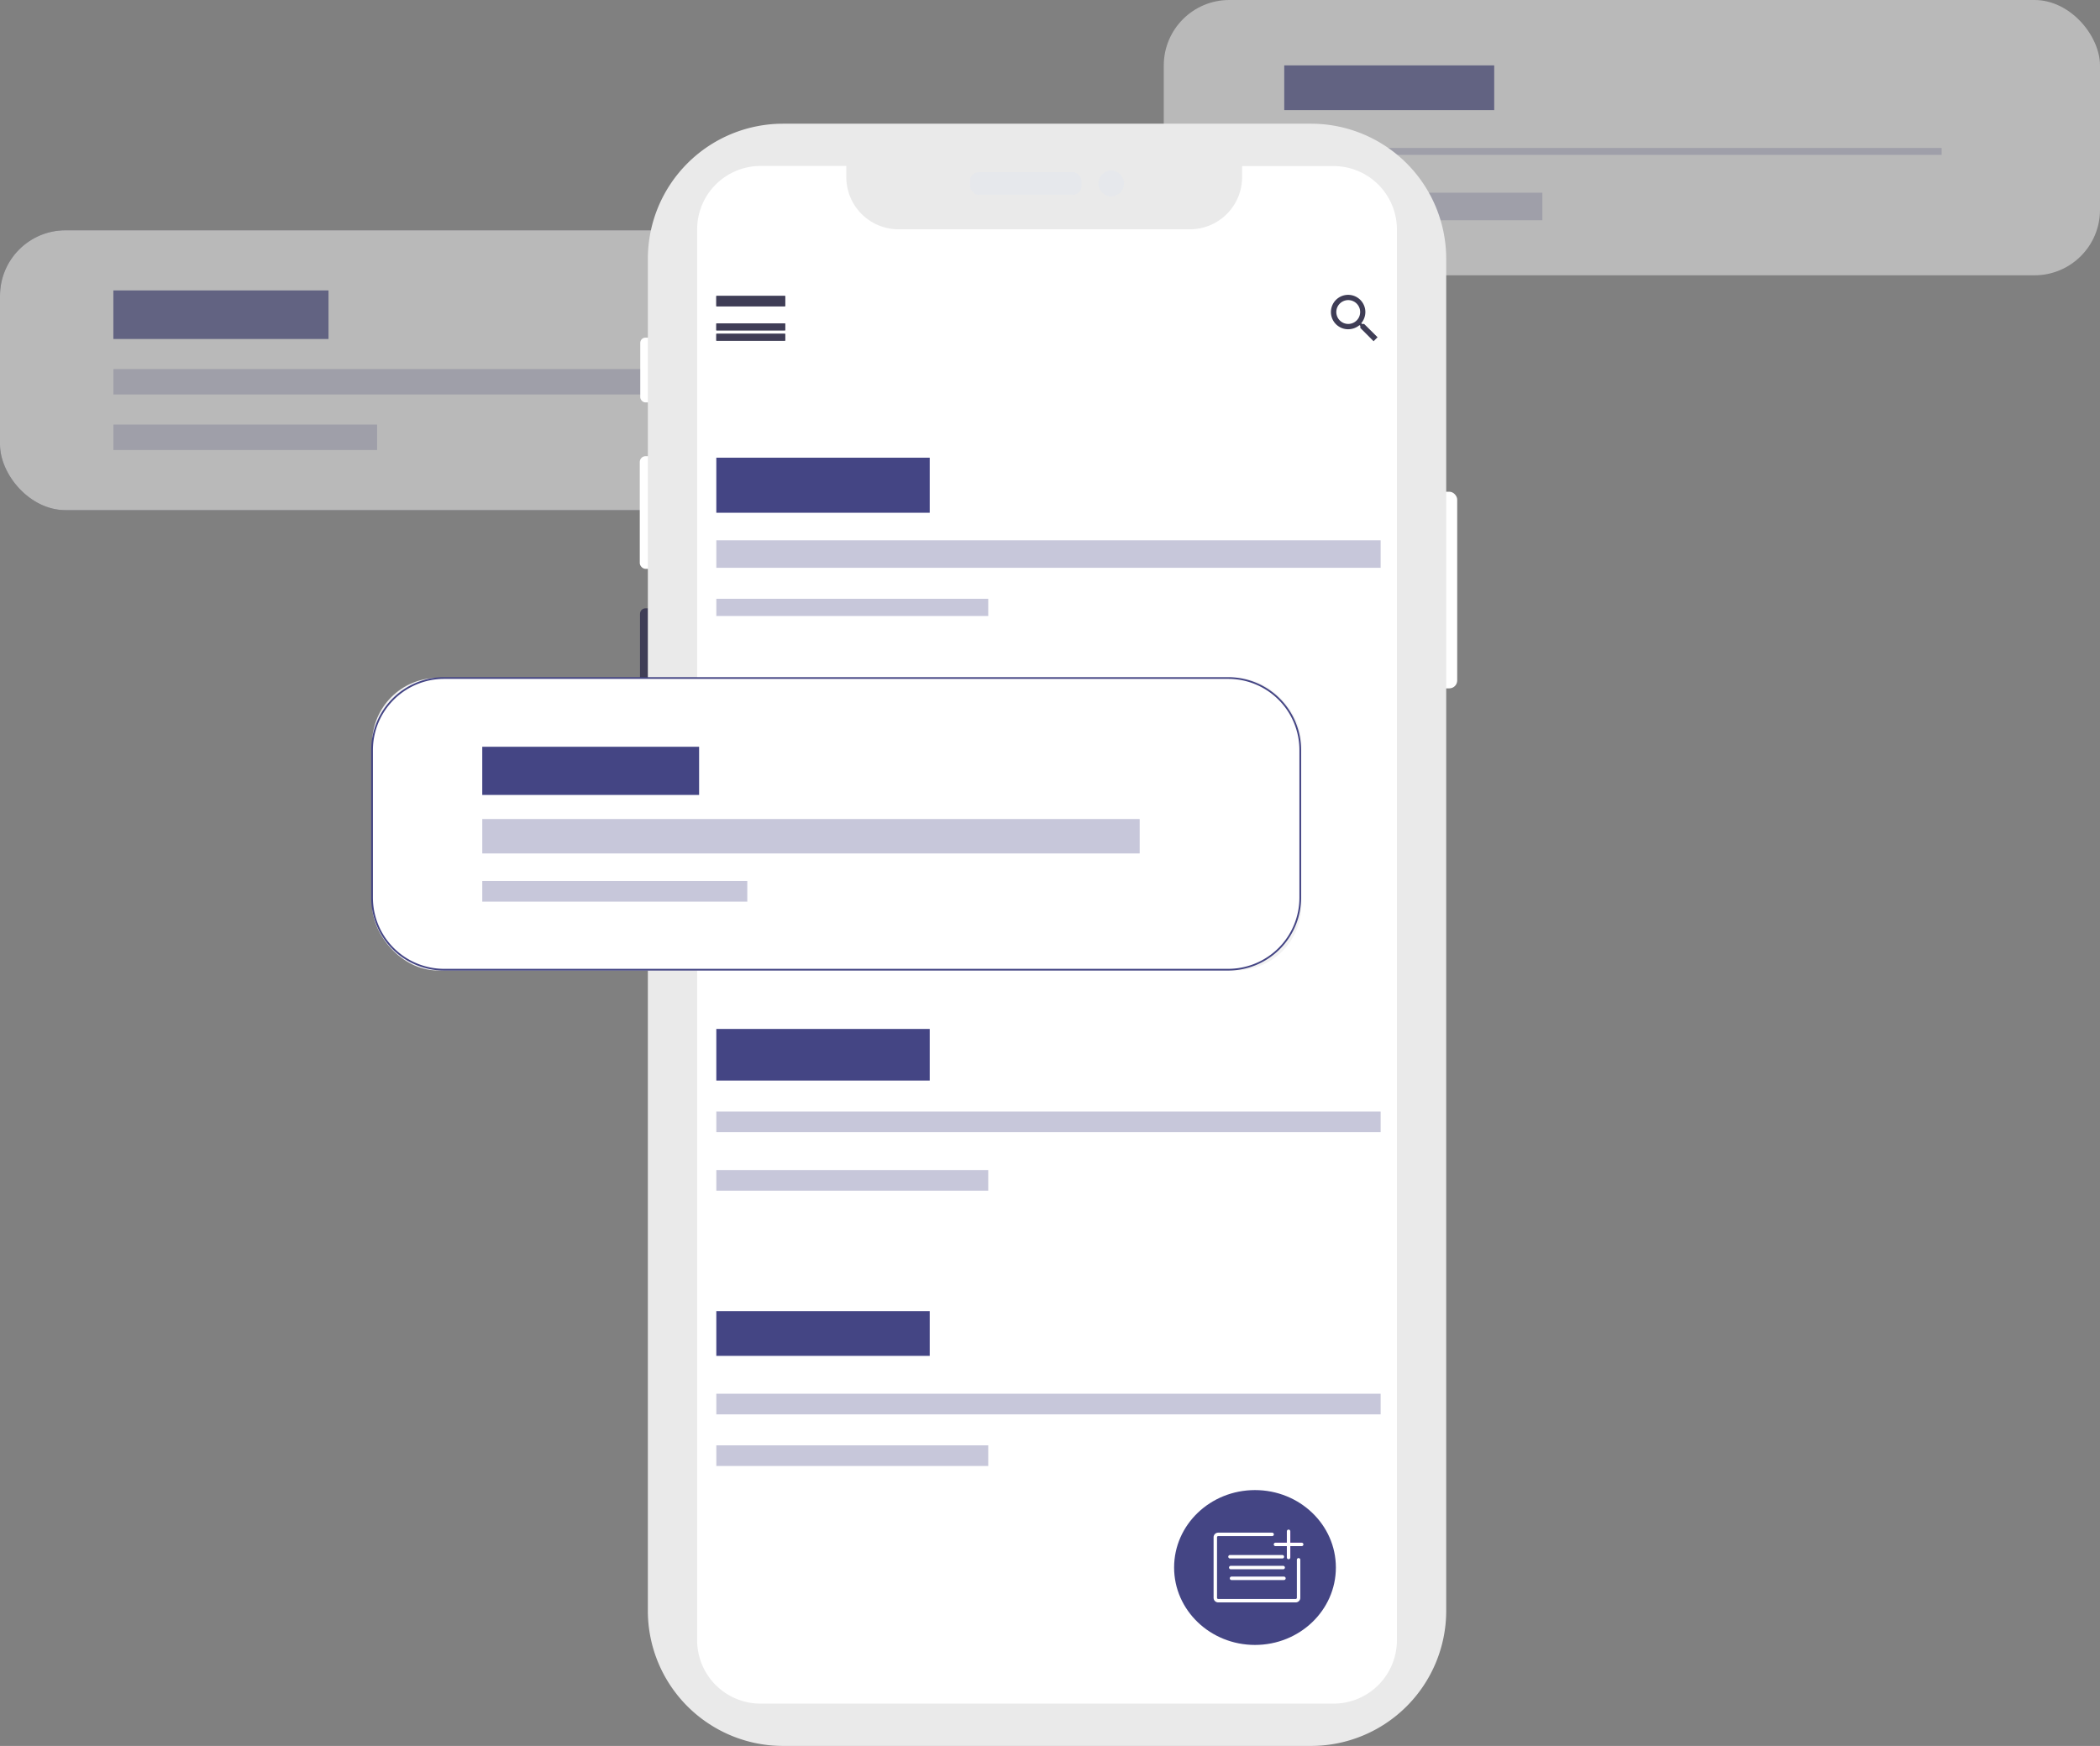 <svg xmlns="http://www.w3.org/2000/svg" width="610.11" height="507.349" viewBox="0 0 610.11 507.349">
    <rect x="0" y="0" width="610.11" height="507.349" fill="#808080" stroke="none"/>
    <defs>
        <style>
            .prefix__cls-1{opacity:.5}.prefix__cls-2{fill:#f2f2f2}.prefix__cls-3,.prefix__cls-4{fill:#444584}.prefix__cls-4{opacity:.3}.prefix__cls-5{fill:#36334a}.prefix__cls-6{fill:#fff}.prefix__cls-7{fill:#3f3d56}.prefix__cls-9{fill:#e6e8ec}.prefix__cls-10,.prefix__cls-11{fill:none;stroke-miterlimit:10}.prefix__cls-10{stroke:#fff;stroke-linecap:round}.prefix__cls-11{stroke:#f0f}
        </style>
    </defs>
    <g id="prefix__Group_495" data-name="Group 495" transform="translate(-1026.406 -601)">
        <g id="prefix__Group_491" class="prefix__cls-1" data-name="Group 491" transform="translate(1364.547 601)">
            <rect id="prefix__Rectangle_1398" width="272" height="80" class="prefix__cls-2" data-name="Rectangle 1398" rx="19.03" transform="translate(-.031)"/>
            <path id="prefix__Rectangle_1399" d="M0 0H61V13H0z" class="prefix__cls-3" data-name="Rectangle 1399" transform="translate(34.969 19)"/>
            <path id="prefix__Rectangle_1400" d="M0 0H191V2H0z" class="prefix__cls-4" data-name="Rectangle 1400" transform="translate(34.969 43)"/>
            <path id="prefix__Rectangle_1401" d="M0 0H75V8H0z" class="prefix__cls-4" data-name="Rectangle 1401" transform="translate(34.969 56)"/>
        </g>
        <g id="prefix__Group_492" class="prefix__cls-1" data-name="Group 492" transform="translate(1026.406 667.918)">
            <rect id="prefix__Rectangle_1402" width="270.191" height="81.326" class="prefix__cls-5" data-name="Rectangle 1402" rx="19.03"/>
            <path id="prefix__Rectangle_1403" d="M0 0H62.507V14.114H0z" class="prefix__cls-5" data-name="Rectangle 1403" transform="translate(32.934 17.475)"/>
            <path id="prefix__Rectangle_1404" d="M0 0H191.553V7.393H0z" class="prefix__cls-5" data-name="Rectangle 1404" transform="translate(32.934 40.327)"/>
            <path id="prefix__Rectangle_1405" d="M0 0H76.621V7.393H0z" class="prefix__cls-5" data-name="Rectangle 1405" transform="translate(32.934 56.458)"/>
            <rect id="prefix__Rectangle_1406" width="270.191" height="81.326" class="prefix__cls-2" data-name="Rectangle 1406" rx="19.03"/>
            <path id="prefix__Rectangle_1407" d="M0 0H62.507V14.114H0z" class="prefix__cls-3" data-name="Rectangle 1407" transform="translate(32.934 17.475)"/>
            <path id="prefix__Rectangle_1408" d="M0 0H191.553V7.393H0z" class="prefix__cls-4" data-name="Rectangle 1408" transform="translate(32.934 40.327)"/>
            <path id="prefix__Rectangle_1409" d="M0 0H76.621V7.393H0z" class="prefix__cls-4" data-name="Rectangle 1409" transform="translate(32.934 56.458)"/>
        </g>
        <rect id="prefix__Rectangle_1410" width="6.93" height="57.143" class="prefix__cls-6" data-name="Rectangle 1410" rx="2.29" transform="translate(1442.835 743.888)"/>
        <rect id="prefix__Rectangle_1411" width="3.892" height="18.813" class="prefix__cls-6" data-name="Rectangle 1411" rx="1.5" transform="translate(1212.42 699.118)"/>
        <rect id="prefix__Rectangle_1412" width="4.382" height="32.745" class="prefix__cls-6" data-name="Rectangle 1412" rx="1.69" transform="translate(1212.279 733.557)"/>
        <rect id="prefix__Rectangle_1413" width="4.174" height="33.028" class="prefix__cls-7" data-name="Rectangle 1413" rx="1.61" transform="translate(1212.347 777.762)"/>
        <path id="prefix__Path_3097" d="M39.284 0h153.379a39.284 39.284 0 0 1 39.284 39.284v392.834a39.284 39.284 0 0 1-39.284 39.282H39.284A39.284 39.284 0 0 1 0 432.118V39.284A39.284 39.284 0 0 1 39.284 0z" data-name="Path 3097" transform="translate(1214.625 636.947)" style="fill:#eaeaea"/>
        <rect id="prefix__Rectangle_1415" width="32.389" height="6.58" class="prefix__cls-9" data-name="Rectangle 1415" rx="2.54" transform="translate(1308.224 651.028)"/>
        <circle id="prefix__Ellipse_613" cx="3.73" cy="3.73" r="3.73" class="prefix__cls-9" data-name="Ellipse 613" transform="translate(1345.513 650.584)"/>
        <path id="prefix__Path_3034" d="M665.651 136.613V546.6a18.422 18.422 0 0 1-18.423 18.416H480.773A18.423 18.423 0 0 1 462.35 546.6V136.613a18.423 18.423 0 0 1 18.423-18.423h24.909v3.233a15.177 15.177 0 0 0 15.17 15.17h84.687a15.17 15.17 0 0 0 15.136-15.17v-3.2h26.555a18.423 18.423 0 0 1 18.421 18.39z" class="prefix__cls-6" data-name="Path 3034" transform="translate(766.598 531.037)"/>
        <path id="prefix__Rectangle_1416" d="M0 0H20V3H0z" class="prefix__cls-7" data-name="Rectangle 1416" transform="translate(1234.516 687)"/>
        <path id="prefix__Rectangle_1417" d="M0 0H20V2H0z" class="prefix__cls-7" data-name="Rectangle 1417" transform="translate(1234.516 695)"/>
        <path id="prefix__Rectangle_1418" d="M0 0H20V2H0z" class="prefix__cls-7" data-name="Rectangle 1418" transform="translate(1234.516 698)"/>
        <path id="prefix__Rectangle_1419" d="M0 0H20V3H0z" class="prefix__cls-7" data-name="Rectangle 1419" transform="translate(1234.516 687)"/>
        <path id="prefix__Rectangle_1420" d="M0 0H20V2H0z" class="prefix__cls-7" data-name="Rectangle 1420" transform="translate(1234.516 695)"/>
        <path id="prefix__Rectangle_1421" d="M0 0H20V2H0z" class="prefix__cls-7" data-name="Rectangle 1421" transform="translate(1234.516 698)"/>
        <path id="prefix__Path_3035" d="M745.952 182.365h-.611l-.235-.195a5.115 5.115 0 0 0 1.2-3.287 5 5 0 1 0-4.974 5.027 5.2 5.2 0 0 0 3.28-1.2l.229.195v.618l3.858 3.865 1.156-1.156zm-4.624 0a3.462 3.462 0 1 1 2.459-1.019 3.482 3.482 0 0 1-2.46 1.019z" class="prefix__cls-7" data-name="Path 3035" transform="translate(676.774 512.767)"/>
        <path id="prefix__Rectangle_1422" d="M0 0H62V16H0z" class="prefix__cls-3" data-name="Rectangle 1422" transform="translate(1234.516 734)"/>
        <path id="prefix__Rectangle_1423" d="M0 0H193V8H0z" class="prefix__cls-4" data-name="Rectangle 1423" transform="translate(1234.516 758)"/>
        <path id="prefix__Rectangle_1424" d="M0 0H79V5H0z" class="prefix__cls-4" data-name="Rectangle 1424" transform="translate(1234.516 775)"/>
        <path id="prefix__Rectangle_1425" d="M0 0H62V15H0z" class="prefix__cls-3" data-name="Rectangle 1425" transform="translate(1234.516 900)"/>
        <path id="prefix__Rectangle_1426" d="M0 0H193V6H0z" class="prefix__cls-4" data-name="Rectangle 1426" transform="translate(1234.516 924)"/>
        <path id="prefix__Rectangle_1427" d="M0 0H79V6H0z" class="prefix__cls-4" data-name="Rectangle 1427" transform="translate(1234.516 941)"/>
        <path id="prefix__Rectangle_1428" d="M0 0H62V13H0z" class="prefix__cls-3" data-name="Rectangle 1428" transform="translate(1234.516 982)"/>
        <path id="prefix__Rectangle_1429" d="M0 0H193V6H0z" class="prefix__cls-4" data-name="Rectangle 1429" transform="translate(1234.516 1006)"/>
        <path id="prefix__Rectangle_1430" d="M0 0H79V6H0z" class="prefix__cls-4" data-name="Rectangle 1430" transform="translate(1234.516 1021)"/>
        <ellipse id="prefix__Ellipse_614" cx="23.5" cy="22.5" class="prefix__cls-3" data-name="Ellipse 614" rx="23.5" ry="22.5" transform="translate(1367.516 1034)"/>
        <path id="prefix__Path_3036" d="M710.526 717.206v11.043a.84.84 0 0 1-.84.84H687.17a.84.84 0 0 1-.84-.84V710.66a.84.84 0 0 1 .84-.84h15.667" class="prefix__cls-10" data-name="Path 3036" transform="translate(693.158 337.051)"/>
        <path id="prefix__Line_80" d="M0 0L15.23 0" class="prefix__cls-10" data-name="Line 80" transform="translate(1383.749 1053.37)"/>
        <path id="prefix__Line_81" d="M0 0L15.237 0" class="prefix__cls-10" data-name="Line 81" transform="translate(1383.971 1056.509)"/>
        <path id="prefix__Line_82" d="M0 0L15.237 0" class="prefix__cls-10" data-name="Line 82" transform="translate(1384.193 1059.641)"/>
        <path id="prefix__Line_83" d="M0 0L0 7.615" class="prefix__cls-11" data-name="Line 83" transform="translate(1400.774 1045.977)"/>
        <path id="prefix__Line_84" d="M7.622 0L0 0" class="prefix__cls-11" data-name="Line 84" transform="translate(1396.963 1049.788)"/>
        <path id="prefix__Line_85" d="M0 0L0 7.615" class="prefix__cls-10" data-name="Line 85" transform="translate(1400.774 1045.977)"/>
        <path id="prefix__Line_86" d="M7.622 0L0 0" class="prefix__cls-10" data-name="Line 86" transform="translate(1396.963 1049.788)"/>
        <rect id="prefix__Rectangle_1431" width="270" height="85" class="prefix__cls-2" data-name="Rectangle 1431" rx="19.03" transform="translate(1134.516 798)"/>
        <path id="prefix__Path_3098" d="M20.946 0h227.78a20.946 20.946 0 0 1 20.946 20.946v42.862a20.946 20.946 0 0 1-20.946 20.946H20.946A20.946 20.946 0 0 1 0 63.808V20.946A20.946 20.946 0 0 1 20.946 0z" data-name="Path 3098" transform="translate(1134.5 798.026)" style="stroke:#444584;stroke-width:.5px;fill:#fff"/>
        <path id="prefix__Rectangle_1433" d="M0 0H63V14H0z" class="prefix__cls-3" data-name="Rectangle 1433" transform="translate(1166.516 818)"/>
        <path id="prefix__Rectangle_1434" d="M0 0H191V10H0z" class="prefix__cls-4" data-name="Rectangle 1434" transform="translate(1166.516 839)"/>
        <path id="prefix__Rectangle_1435" d="M0 0H77V6H0z" class="prefix__cls-4" data-name="Rectangle 1435" transform="translate(1166.516 857)"/>
    </g>
</svg>
